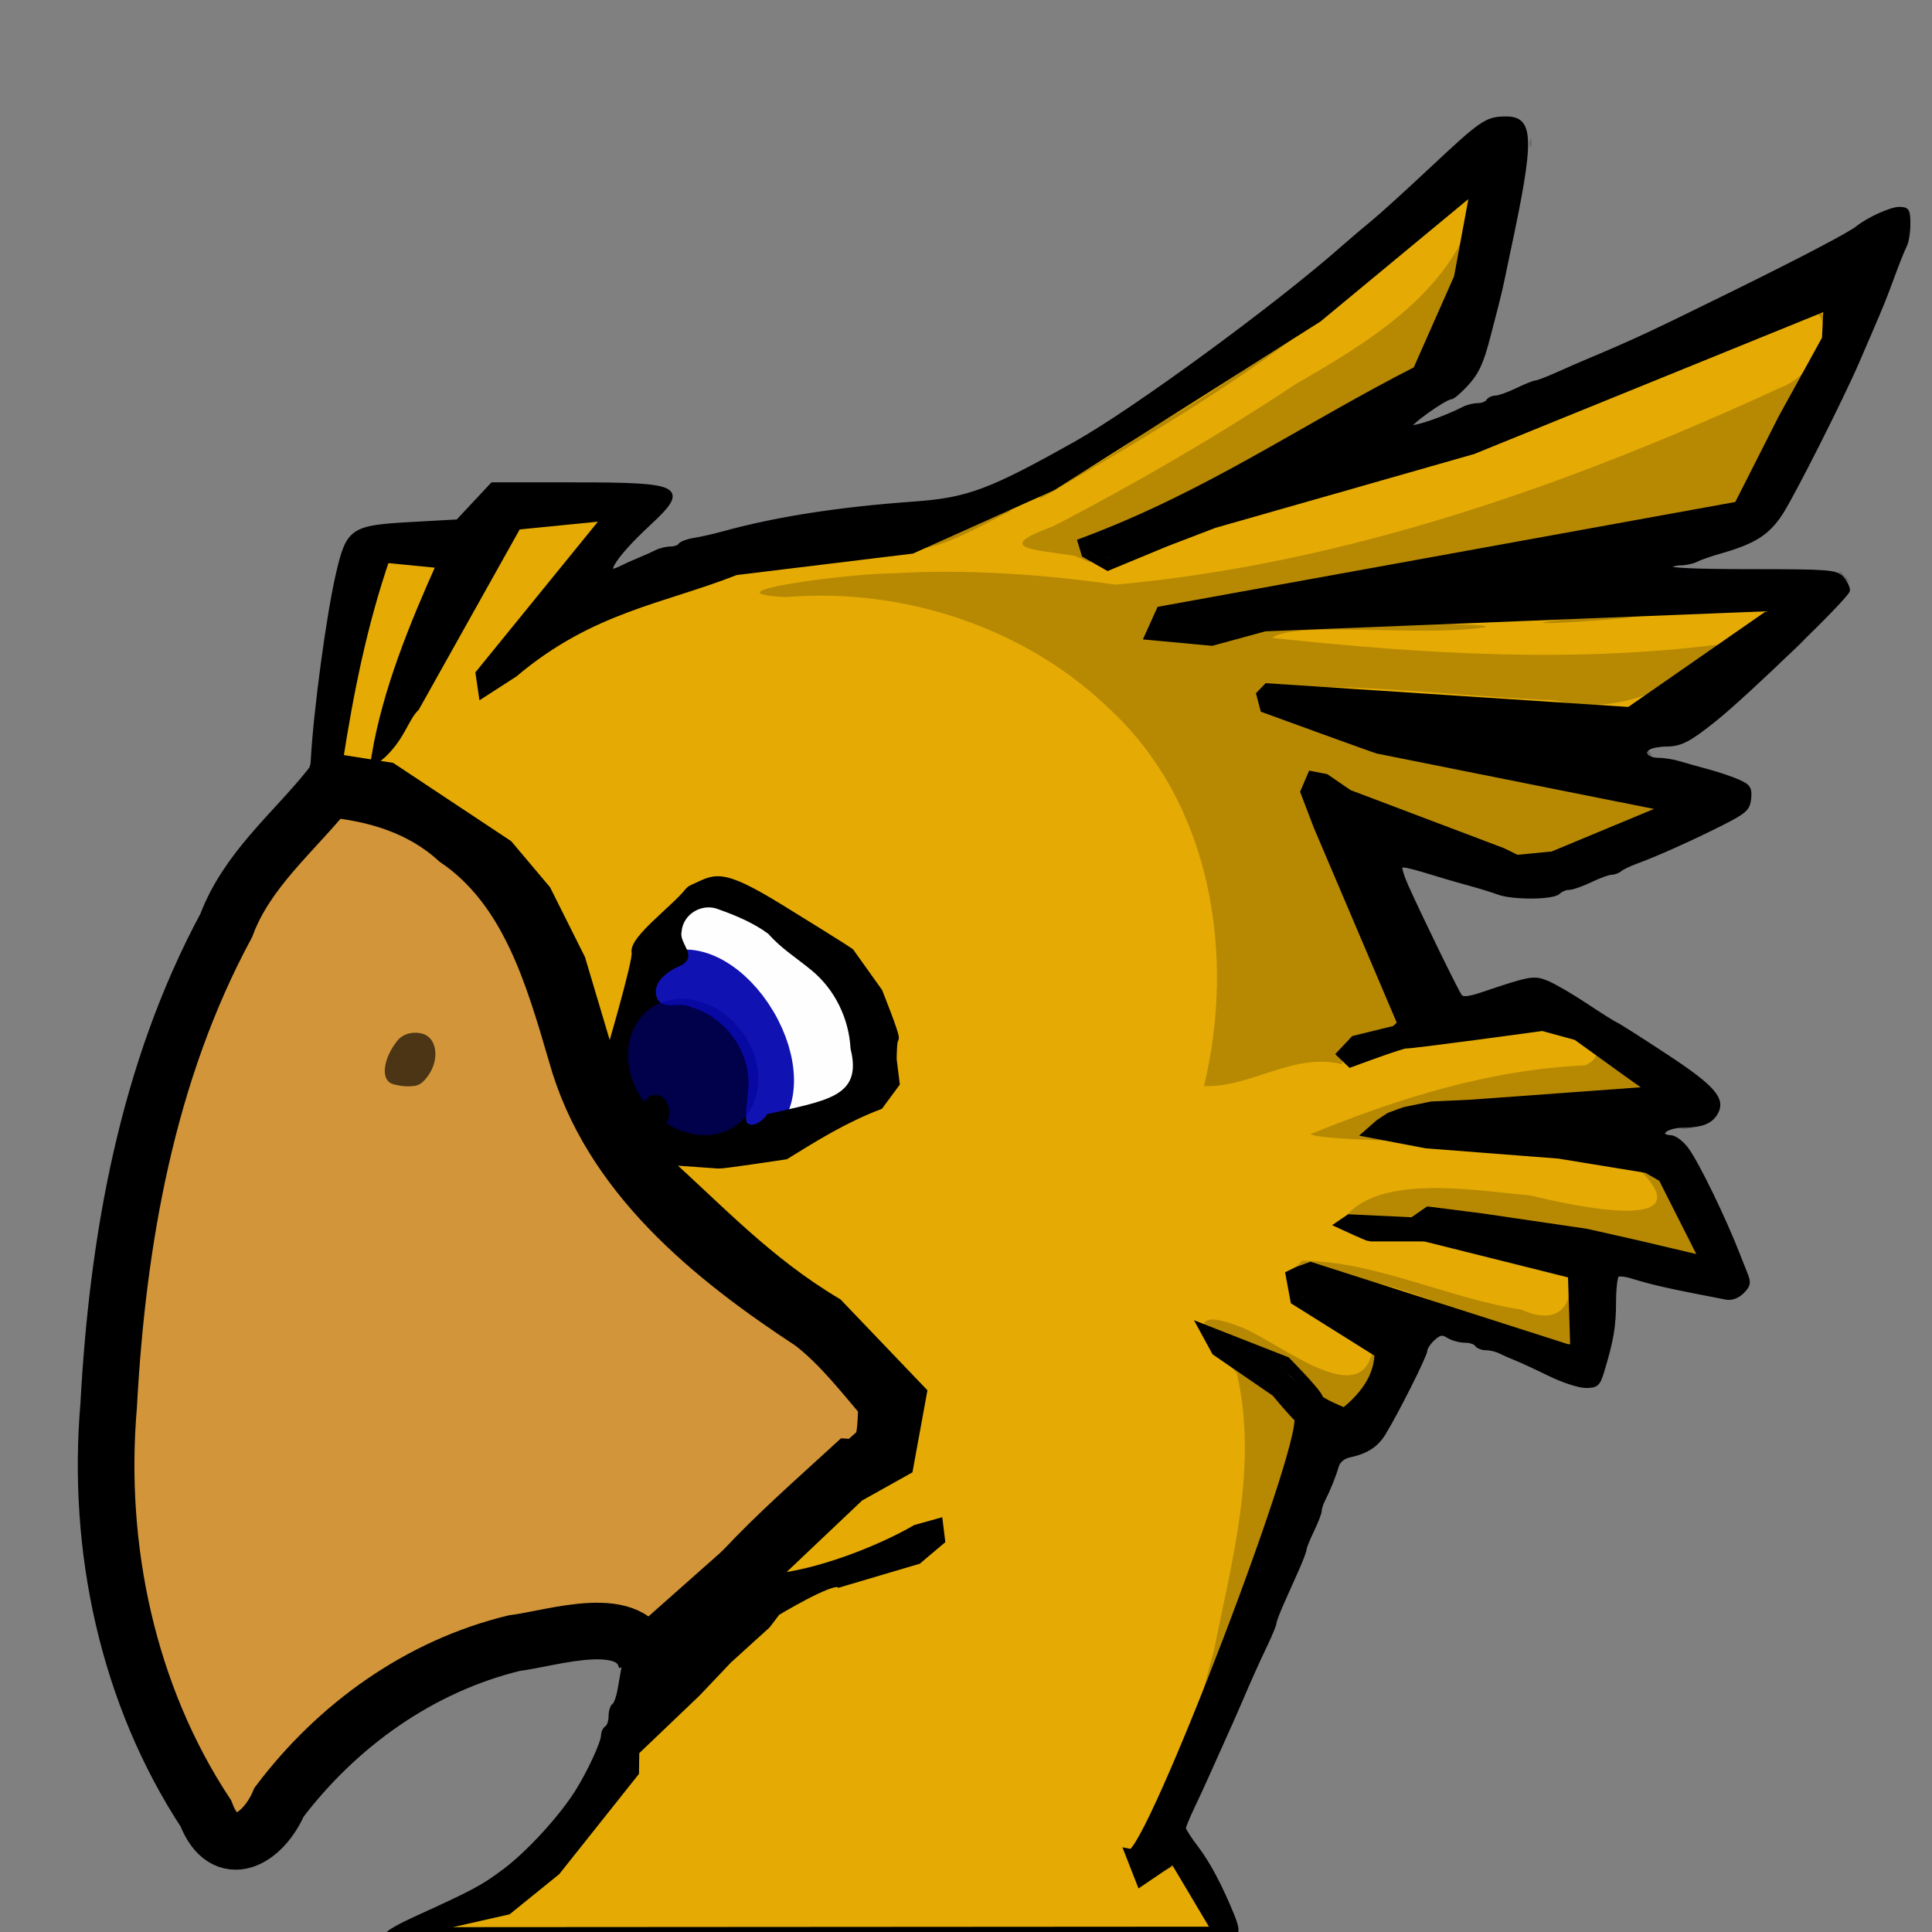 <?xml version="1.0" encoding="UTF-8"?>
<svg width="163.84" height="163.84" version="1.1" viewBox="0 0 163.84 163.84" xmlns="http://www.w3.org/2000/svg">
 <rect x="0" y="0" width="163.84" height="163.84" fill="#808080" stroke="none"/>
 <defs>
  <linearGradient id="linearGradient2993" x1="-14.558" x2="-13.729" y1="217.07" y2="216.4" gradientUnits="userSpaceOnUse">
   <stop stop-color="#f0bc31" offset="0"/>
   <stop stop-color="#e5ab04" offset="1"/>
  </linearGradient>
 </defs>
 <g transform="translate(1.89 9.345)">
  <ellipse transform="matrix(.704 -.71 .691 .722 0 0)" cx="-8.014" cy="98.206" rx="7.76" ry="10.426" fill="#fff" fill-opacity=".988"/>
  <ellipse transform="rotate(-30.701)" cx="9.538" cy="98.211" rx="3.812" ry="6.598" fill="#c29fa0" fill-opacity=".997" stroke="#1112b2" stroke-linecap="square" stroke-linejoin="round" stroke-width="4.8"/>
  <path d="m53.428 88.52c-1.351-0.106-3.153-0.592-3.196-2.248-0.336-2.063-0.401-4.178-0.246-6.26 0.402-2.93 1.289-5.793 2.491-8.492 0.991-2.111 2.402-4.117 4.419-5.354 1.427-0.427 2.961-0.284 4.417-0.118 1.91 0.449 3.615 1.508 5.227 2.588 2.38 1.833 4.435 4.133 5.916 6.75 0.85 1.662 1.274 3.57 1.071 5.431 0.37 0.99 1.224 2.406-0.367 2.772-1.25 0.922-2.824 1.1-4.134 1.877-2.236 1.31-4.384 3.13-7.096 3.242-2.828 0.274-5.684 0.126-8.502-0.189zm9.812-3.331c4.896-1.161 8.111-1.401 7.06-5.6-0.136-2.583-1.343-5.076-3.353-6.716-1.225-1.009-2.588-1.861-3.637-3.069-1.26-0.929-2.736-1.556-4.205-2.076-1.438-0.617-3.149 0.382-3.256 1.953-0.205 1.044 1.371 2.001 0.023 2.773-1.189 0.5-2.769 1.573-2.005 3.064 0.675 0.864 1.942 0.114 2.85 0.607 2.953 0.858 5.163 3.954 4.763 7.048-0.017 0.891-0.293 1.821-0.112 2.688 0.547 0.649 1.535-0.183 1.873-0.672z" stroke="#000" stroke-width=".12"/>
  <ellipse transform="matrix(.843 -.538 .562 .827 0 0)" cx="1.447" cy="99.06" rx="5.116" ry="6.142" fill="#000096" fill-opacity=".72" opacity=".7"/>
  <ellipse cx="53.694" cy="84.994" rx="1.179" ry="1.486" fill-opacity=".988"/>
 </g>
 <path d="m54.83 140.89c-1.039-4.342-7.849-1.967-11.216-1.548-8.019 1.946-15.005 6.944-19.95 13.492-1.335 3.137-4.616 5.123-6.207 0.95-6.65-10.101-9.268-22.58-8.244-34.564 0.754-14.02 3.246-28.268 9.976-40.745 1.739-4.662 5.643-7.821 8.678-11.568 3.965 0.354 7.847 1.517 10.881 4.265 6.088 4.164 8.159 11.512 10.122 18.2 2.832 10.222 11.485 17.22 19.992 22.796 2.449 1.889 4.331 4.37 6.338 6.697-0.129 2.199 0.131 5.785-3.017 5.573-3.091 2.832-6.283 5.64-9.144 8.691-1.916 3.064-5.099 5.296-7.866 7.619l-0.344 0.142z" fill="#d2953a" stroke="#000" stroke-width="4.801"/>
 <path d="m33.077 91.825c-0.407-0.268-0.485-0.805-0.435-1.255 0.105-0.887 0.554-1.699 1.111-2.382 0.519-0.574 1.393-0.742 2.116-0.512 0.456 0.134 0.797 0.521 0.937 0.967 0.278 0.859 0.034 1.82-0.475 2.544-0.275 0.378-0.6 0.792-1.087 0.885-0.576 0.102-1.173 0.05-1.74-0.083-0.147-0.04-0.297-0.082-0.427-0.163z" opacity=".642"/>
 <path d="m25.516 66.457c0.647-0.881 0.96-1.266 0.99-1.841 0.215-4.206 1.339-12.55 2.159-16.031 0.861-3.659 1.187-3.879 6.143-4.154l4-0.222 2.94-3.144h6.951c9.146 0 9.654 0.277 6.261 3.419-2.821 2.611-4.067 4.57-2.343 3.681 0.325-0.168 1.023-0.482 1.551-0.7s1.21-0.522 1.516-0.677c0.306-0.155 0.837-0.283 1.181-0.283s0.705-0.128 0.801-0.285c0.097-0.157 0.645-0.359 1.219-0.45 0.574-0.091 1.619-0.325 2.323-0.52 4.57-1.266 9.849-2.093 16.32-2.559 4.568-0.329 6.431-1.025 13.76-5.143 4.907-2.757 16.961-11.583 22.532-16.499 0.807-0.712 1.972-1.702 2.588-2.199s2.831-2.506 4.921-4.465c4.361-4.085 4.726-4.335 6.365-4.35 2.254-0.021 2.288 1.722 0.222 11.349-0.151 0.704-0.361 1.712-0.467 2.24-0.106 0.528-0.341 1.536-0.524 2.24s-0.48 1.856-0.662 2.56c-0.615 2.38-0.994 3.197-1.97 4.24-0.535 0.572-1.09 1.04-1.234 1.04-0.526 0-3.831 2.381-3.471 2.501 0.409 0.136 2.879-0.716 4.574-1.578 0.306-0.155 0.837-0.283 1.181-0.283s0.714-0.144 0.823-0.32 0.412-0.32 0.674-0.32c0.262 0 1.073-0.288 1.801-0.64 0.729-0.352 1.443-0.64 1.588-0.64s0.946-0.305 1.78-0.677c0.834-0.372 1.948-0.859 2.477-1.082 4.232-1.785 5.307-2.285 12.32-5.737 5.986-2.946 10.04-5.071 10.72-5.618 0.906-0.729 2.833-1.606 3.53-1.606 0.709 0 0.79 0.132 0.79 1.284 0 0.706-0.132 1.534-0.294 1.84-0.162 0.306-0.61 1.42-0.996 2.476-0.686 1.876-0.974 2.59-2.031 5.04-0.285 0.66-0.751 1.74-1.036 2.4-1.321 3.062-5.478 11.29-6.456 12.78-1.132 1.724-2.279 2.448-5.186 3.274-0.792 0.225-1.69 0.539-1.996 0.698-0.306 0.159-0.909 0.289-1.341 0.289s-0.874 0.144-0.983 0.32c-0.13 0.21 2.273 0.32 6.971 0.32 6.539 0 7.216 0.051 7.699 0.585 0.291 0.322 0.53 0.794 0.53 1.05 0 0.482-8.552 8.77-11.36 11.009-2.162 1.724-2.849 2.075-4.076 2.081-0.574 3e-3 -1.243 0.131-1.485 0.284-0.637 0.404-0.141 0.991 0.837 0.991 0.461 0 1.281 0.134 1.821 0.298s1.631 0.471 2.423 0.681 1.916 0.591 2.498 0.845c0.915 0.4 1.045 0.597 0.96 1.461-0.087 0.884-0.357 1.129-2.35 2.136-2.499 1.263-5.48 2.602-7.189 3.229-0.616 0.226-1.257 0.532-1.424 0.68s-0.498 0.269-0.735 0.269-1.028 0.288-1.756 0.64c-0.729 0.352-1.557 0.64-1.841 0.64-0.284 0-0.684 0.168-0.889 0.373-0.465 0.465-3.848 0.49-5.08 0.037-0.503-0.185-1.563-0.514-2.355-0.73-0.792-0.217-1.8-0.505-2.24-0.64-2.892-0.888-3.543-1.044-3.704-0.883-0.099 0.099 0.134 0.879 0.518 1.732 1.226 2.723 4.241 8.898 4.529 9.277 0.205 0.269 0.718 0.217 1.948-0.198 4.01-1.354 4.293-1.404 5.413-0.953 0.581 0.234 2.065 1.096 3.297 1.916 1.232 0.82 2.39 1.549 2.574 1.62s2.067 1.269 4.185 2.662c4.122 2.711 4.993 3.728 4.234 4.944-0.431 0.69-1.206 0.992-2.567 0.999-1.056 5e-3 -1.866 0.3-1.866 0.679 0 0.157 0.281 0.286 0.624 0.286 0.343 0 0.967 0.468 1.386 1.04 0.905 1.234 3.173 5.913 4.383 9.04 0.136 0.352 0.407 1.038 0.603 1.525 0.301 0.749 0.257 0.983-0.285 1.525-0.388 0.388-0.922 0.586-1.355 0.503-4.781-0.915-6.287-1.253-8.042-1.802-0.51-0.16-1.05-0.214-1.2-0.121-0.15 0.093-0.274 1.132-0.275 2.31-2e-3 2.046-0.207 3.239-1.016 5.901-0.322 1.061-0.483 1.2-1.388 1.2-0.563 0-1.944-0.451-3.069-1.002-1.125-0.551-2.405-1.144-2.845-1.317-0.44-0.173-1.05-0.442-1.356-0.598-0.306-0.155-0.837-0.283-1.181-0.283s-0.714-0.144-0.823-0.32-0.551-0.32-0.983-0.32-1.063-0.174-1.403-0.386c-0.509-0.318-0.734-0.281-1.276 0.21-0.362 0.327-0.658 0.773-0.658 0.989 0 0.4-2.436 5.253-3.537 7.047-0.627 1.022-1.468 1.561-2.922 1.876-0.525 0.113-0.937 0.466-1.06 0.905-0.216 0.772-0.702 1.977-1.159 2.875-0.155 0.306-0.283 0.709-0.283 0.895s-0.288 0.936-0.64 1.664c-0.352 0.729-0.64 1.443-0.64 1.588s-0.288 0.91-0.64 1.7l-1.28 2.873c-0.352 0.79-0.64 1.555-0.64 1.7s-0.34 0.975-0.755 1.843c-0.74 1.549-1.29 2.778-2.32 5.18-0.283 0.66-0.842 1.92-1.242 2.8-0.4 0.88-0.981 2.176-1.291 2.88-0.31 0.704-0.903 1.991-1.318 2.86-0.415 0.869-0.755 1.696-0.755 1.837s0.49 0.899 1.088 1.683c0.982 1.287 2.017 3.24 3.027 5.715 0.566 1.388 0.459 1.825-0.451 1.825-0.645 0-0.917-0.252-1.295-1.2-0.787-1.972-1.721-3.74-2.477-4.688l-0.712-0.893-1.193 0.704c-2.513 1.483-2.782 0.075-0.737-3.854 2.724-5.232 4.754-9.447 5.466-11.349 0.395-1.056 1.23-3.288 1.855-4.96s1.523-3.904 1.995-4.96 1.284-3.504 1.805-5.44c2.066-7.68 1.968-7.175 1.5-7.739-0.663-0.8-4.478-3.783-5.553-4.342-1.245-0.647-2.52-2.022-2.263-2.438 0.3-0.486 2.256 0.299 4.555 1.829 1.084 0.721 2.02 1.438 2.08 1.593 0.222 0.571 3.781 3.242 4.59 3.445 0.623 0.156 1.034 0.022 1.621-0.529 0.73-0.686 2.379-3.824 2.379-4.527 0-0.466-1.249-1.448-3.024-2.378-3.041-1.593-4.976-3.153-4.976-4.01 0-0.5 0.274-0.584 1.909-0.584 1.05 0 2.382 0.197 2.96 0.438 2.069 0.863 3.322 1.248 5.371 1.651 1.983 0.39 4.535 1.189 7.68 2.406 0.792 0.306 2.088 0.803 2.88 1.104s1.69 0.676 1.996 0.834c1.389 0.718 1.524 0.46 1.524-2.891 0-3.105-0.02-3.192-0.88-3.791-1.679-1.169-12.132-3.397-15.6-3.325-1.572 0.032-3.04-0.272-3.04-0.63 0-0.217 0.651-0.268 1.84-0.146 2.863 0.294 3.626 0.247 4.421-0.274 0.596-0.39 1.169-0.429 2.976-0.202 1.231 0.155 2.412 0.389 2.625 0.52s1.715 0.261 3.338 0.287c2.18 0.036 3.17 0.191 3.785 0.594 0.458 0.3 1.335 0.546 1.948 0.546s1.951 0.232 2.971 0.515c1.021 0.284 2.571 0.716 3.445 0.96 2.443 0.683 2.843 0.616 2.579-0.435-0.121-0.484-0.857-2.011-1.635-3.394s-1.414-2.63-1.414-2.771c0-0.597-2.935-1.568-5.76-1.906-1.672-0.2-3.4-0.435-3.84-0.523-0.729-0.146-5.677-0.539-11.84-0.941-1.32-0.086-2.58-0.221-2.8-0.3-0.873-0.314-0.32-1.006 1.12-1.402 0.836-0.23 1.938-0.549 2.448-0.71 0.51-0.16 2.598-0.294 4.64-0.296 3.942-5e-3 14.209-0.78 14.75-1.115 0.599-0.37 0.327-0.72-1.518-1.952-1.012-0.676-1.984-1.388-2.16-1.583-0.634-0.702-3.407-2.146-4.661-2.427-1.372-0.308-6.53 0.307-9.99 1.191-1.018 0.26-1.966 0.402-2.107 0.315-0.14-0.087-1.107 0.193-2.148 0.621-2.113 0.869-3.729 1.044-3.473 0.377 0.297-0.773 1.987-1.503 3.479-1.503 1.924 0 2.09-0.475 0.979-2.805-2.456-5.152-3.022-6.463-3.515-8.146-0.295-1.007-0.787-2.159-1.093-2.56-0.306-0.401-0.8-1.524-1.099-2.495-0.299-0.971-0.829-2.235-1.177-2.808s-0.633-1.47-0.633-1.994c0-1.278 1.059-1.287 2.385-0.021 0.536 0.512 1.479 1.079 2.095 1.26 1.556 0.458 3.875 1.286 4.64 1.656 0.352 0.17 1.504 0.592 2.56 0.937 3.196 1.043 4.775 1.649 5.188 1.993 0.741 0.615 2.814 0.37 5.532-0.655 10.656-4.016 9.826-3.574 7.68-4.09-2.069-0.497-5.036-1.005-8.16-1.397-1.232-0.155-3.248-0.505-4.48-0.778-1.232-0.273-2.701-0.497-3.265-0.497-0.564 0-1.356-0.128-1.76-0.284-0.404-0.156-1.527-0.459-2.495-0.673-3.29-0.727-8.153-2.304-10.56-3.423-3.37-1.567-3.36-1.561-3.36-2.051 0-0.683 2.45-0.891 7.066-0.599 2.274 0.144 7.734 0.479 12.134 0.745 4.4 0.266 8.892 0.558 9.982 0.65 2.104 0.178 1.867 0.262 6.818-2.417 4.334-2.345 8.64-5.404 8.64-6.137 0-0.352-7.054-0.076-10.88 0.425-1.32 0.173-3.696 0.48-5.28 0.683-1.589 0.203-8.936 0.426-16.392 0.496-10.795 0.102-13.779 0.222-14.84 0.597-1.339 0.472-4.604 0.634-5.542 0.274-0.278-0.107-0.506-0.464-0.506-0.794 0-0.67 0.241-0.746 4-1.265 1.408-0.194 3.373-0.559 4.366-0.81 0.993-0.251 2.345-0.457 3.003-0.457 0.658 0 1.717-0.134 2.354-0.297 1.159-0.297 3.543-0.809 8.037-1.725 1.32-0.269 3.912-0.729 5.76-1.022 5.181-0.821 6.432-1.041 8.16-1.434 0.88-0.2 2.392-0.493 3.36-0.651s2.768-0.517 4-0.797 3.098-0.64 4.147-0.798c1.397-0.21 2.058-0.484 2.471-1.022 0.721-0.941 2.502-4.632 2.502-5.186 0-0.232 0.289-0.79 0.643-1.24 0.354-0.449 0.736-1.297 0.85-1.883s0.508-1.453 0.877-1.926c1.494-1.917 2.443-3.784 2.635-5.183 0.2-1.462 0.193-1.477-0.721-1.473-0.508 0.002-2.147 0.576-3.643 1.277s-2.905 1.275-3.131 1.277c-0.226 0.002-1.162 0.384-2.08 0.849-2.057 1.043-5.471 2.479-8.229 3.464-1.144 0.408-3.16 1.186-4.48 1.728-4.881 2.003-8.86 3.489-9.934 3.71-1.21 0.249-4.617 1.53-6.386 2.401-0.616 0.304-3.352 1.083-6.08 1.732-2.728 0.649-5.66 1.391-6.517 1.65-0.856 0.258-1.974 0.47-2.485 0.47-0.51 0-2.186 0.648-3.723 1.439-1.825 0.94-3.205 1.44-3.976 1.44-1.231 6.4e-4 -1.65-0.276-1.278-0.844 0.27-0.413 3.13-1.855 4.221-2.127 0.441-0.11 1.966-0.966 3.388-1.902 1.423-0.936 3.222-1.962 3.998-2.279 2.231-0.913 4.186-1.875 5.572-2.743 0.704-0.441 1.928-1.125 2.72-1.522s2.88-1.493 4.64-2.438c3.007-1.614 3.252-1.822 4.059-3.451 0.472-0.953 1.103-2.669 1.401-3.813s0.826-2.872 1.173-3.84c1.083-3.016 1.859-5.903 1.7-6.32-0.084-0.22-0.318-0.4-0.52-0.4-0.358 0-4.75 3.729-6.393 5.428-0.451 0.466-1.387 1.269-2.08 1.784-0.693 0.515-2.988 2.313-5.1 3.995-4.894 3.899-8.956 6.777-11.091 7.858-0.923 0.468-2.045 1.099-2.494 1.402-0.449 0.304-1.464 0.966-2.256 1.473-0.792 0.507-1.87 1.269-2.396 1.693-1.413 1.141-12.056 6.193-14.154 6.719-0.666 0.167-2.696 0.391-4.513 0.498-8.175 0.483-16.168 2.567-23.953 6.244-4.268 2.016-5.183 2.544-7.052 4.066-1.458 1.188-2.652 1.758-2.652 1.267 0-0.567 2.99-5.211 4.368-6.784 0.942-1.075 1.712-2.08 1.712-2.232 0-0.152 1.036-1.32 2.303-2.595 1.266-1.275 2.23-2.391 2.14-2.48-0.343-0.343-6.543-0.278-7.199 0.075-0.372 0.2-0.863 0.837-1.092 1.416-0.229 0.579-0.658 1.34-0.953 1.692-0.565 0.672-1.216 1.797-4.076 7.04-0.96 1.76-2.083 3.704-2.496 4.32s-1.131 2.153-1.597 3.416c-0.465 1.263-1.122 2.545-1.458 2.85-0.595 0.539-0.612 0.506-0.612-1.213 0-1.952 0.589-3.707 2.716-8.092 0.768-1.584 1.541-3.341 1.718-3.905 0.177-0.564 0.685-1.56 1.13-2.213 0.934-1.375 0.842-1.722-0.458-1.722-0.515 0-1.587-0.174-2.383-0.387-1.833-0.49-2.078-0.265-3.202 2.947-1.79 5.116-2.045 6.301-2.411 11.191-0.346 4.634-0.421 4.999-1.169 5.692m47.332 52.26-0.134 2.111c-0.153 2.398-0.859 3.306-2.573 3.306-0.773 0-1.483 0.507-3.586 2.56-1.442 1.408-2.717 2.56-2.832 2.56-0.492 0-4.341 3.335-4.17 3.612 0.467 0.756 4.174 1.747 7.287 0.147 1.78-0.915 10.096-4.197 10.096-3.299 0 0.72-4.865 3.763-6.988 4.37-1.226 0.351-2.58 1.03-3.415 1.715-1.44 1.18-2.716 1.488-2.716 0.654 0-0.605-0.762-0.624-1.254-0.031-0.286 0.345-0.277 0.489 0.041 0.621 0.471 0.197 0.45 0.215-2.307 1.899-1.333 0.815-1.76 1.258-1.76 1.831 0 0.574-0.421 1.009-1.749 1.809-0.962 0.579-1.854 1.335-1.982 1.681-0.128 0.346-0.527 0.786-0.886 0.978-0.712 0.381-3.018 3.676-3.283 4.691-0.423 1.617-2.933 5.03-5.699 7.752-3.222 3.169-4.395 3.938-7.11 4.665-0.929 0.249-2.32 0.68-3.09 0.958-1.475 0.533-4.2 0.691-4.2 0.243 0-0.145 1.044-0.737 2.32-1.317 4.939-2.243 5.738-2.671 7.589-4.063 2.007-1.508 4.761-4.512 6.122-6.677 1.038-1.65 2.208-4.182 2.208-4.778 0-0.256 0.144-0.554 0.32-0.662s0.32-0.541 0.32-0.96 0.128-0.841 0.285-0.938c0.157-0.097 0.377-0.717 0.489-1.379 0.113-0.662 0.287-1.657 0.387-2.212 0.137-0.761 0.017-1.174-0.489-1.68" stroke="#000002" stroke-width=".32"/>
 <g stroke="#000">
  <path d="m28.59 64.449c0.901-5.79 2.048-11.553 4.004-17.233l5.012 0.495c-2.451 5.454-4.663 10.914-5.598 16.408 1.871-1.578 2.114-3.261 3.101-4.233l8.654-15.459 8.087-0.804-11.011 13.542 0.203 1.382 2.455-1.586c6.559-5.532 12.613-6.219 18.853-8.684l14.935-1.818 11.885-5.336 22.525-14.27 13.571-11.237-1.474 7.957-3.516 7.947c-9.516 4.838-17.653 10.574-28.332 14.559l0.235 0.779 1.78 1.014 4.886-2.024 4.061-1.556 21.956-6.266 29.307-11.912 0.984-0.397-0.147 3.061-3.722 6.756-3.793 7.484-48.978 8.89-0.85 1.883 5.094 0.472 4.477-1.221 44.214-1.769-13.22 9.188-30.697-2.013-0.47 0.486 0.276 1.04s9.278 3.384 9.535 3.443c0.257 0.059 25.097 5.015 25.097 5.015l-10.264 4.269-3.109 0.299-1.231-0.605-13.062-4.943-1.942-1.331-1.042-0.202-0.529 1.238 1.083 2.837 7.168 16.844-0.642 0.625-3.464 0.849-1.002 1.064 0.635 0.608s4.483-1.658 4.63-1.571c0.146 0.088 11.628-1.489 11.628-1.489l2.942 0.806 4.357 3.146 1.881 1.332 0.03 0.433-15.343 1.12-3.284 0.149-2.273 0.468-1.241 0.456-0.854 0.572-0.686 0.601 4.61 0.878 11.246 0.872 7.485 1.222 1.39 0.793 3.492 6.91-0.555 0.22-5.276-1.244-4.264-0.962-8.834-1.297-4.494-0.571-1.312 0.908-5.374-0.254-0.491 0.334s2.065 0.963 2.24 0.963 4.621-4e-3 4.621-4e-3l12.62 3.159 0.212 6.615-0.823-0.071-21.706-6.952-1.091 0.4-0.511 0.25 0.379 2.037 7.149 4.481c-0.02 1.742-0.853 3.479-3.031 5.208 0 0-2.335-0.92-2.335-1.271 0-0.352-2.697-3.095-2.697-3.095l-6.656-2.61 0.862 1.581 5.054 3.472s1.705 2.049 1.887 2.102c1.577 0.456-12.534 37.459-14.185 37.204l0.82 2.096 2.802-1.899 3.81 6.406-69.484 0.044 9.078-2.054 4.069-3.292 6.627-8.332 0.027-1.798 5.256-5.022 2.671-2.813 3.251-2.95 0.841-1.108s4.627-2.799 5.407-2.446l6.616-1.959 1.88-1.586-0.156-1.27-1.756 0.49c-3.135 1.817-8.499 3.908-12.468 4.207l7.558-7.162 4.113-2.299 1.183-6.477-7.15-7.474c-5.974-3.542-10.131-8.104-14.879-12.335 0 0 4.55 0.323 4.883 0.347 0.334 0.024 5.588-0.77 5.588-0.77 2.478-1.53 4.94-3.072 7.923-4.216l1.311-1.774-0.247-1.997s0.005-1.7 0.172-1.784c0.167-0.084-1.357-3.872-1.357-3.872l-2.362-3.307s0.41 0.184-5.925-3.72c-5.223-3.219-5.392-2.451-7.279-1.649 0 0-0.145 0.046-0.3 0.243-1.089 1.387-4.668 4.026-4.428 5.029 0.164 0.688-2.35 9.185-2.35 9.185l-2.571-8.623-2.913-5.822-3.211-3.81-9.858-6.54-2.117-0.335z" fill="url(#linearGradient2993)" stroke-width="1px"/>
 </g>
 <path d="m102.95 163.93c-0.391-1.605 1.042 1.219 0 0zm-6.676-4.845c3.757-5.532 4.793-12.59 6.638-18.967 1.548-7.733 3.812-15.84 1.96-23.699-2.254-2.307-5.176-6.121 0.559-3.802 3.518 1.534 10.264 7.193 11.011 1.592-1.923-2.423-10.111-3.617-6.011-7.298 6.187 0.038 12.325 3.173 18.579 4.145 5.36 2.425 4.79-4.71 2.113-4.207 5.37 0.723 3.554 11.578-2.032 5.995-6.106-1.417-13.991-6.241-19.443-3.963 1.955 3.221 10.999 4.137 6.939 8.931-4.196 6.097-8.996-6.241-13.971-4.49 4.14 3.935 10.764 7.141 6.372 13.83-3.192 10.004-7.158 19.766-12.105 29.036-2.084 4.902 6.975 0.043 0.691 3.014l-0.694 0.058-0.608-0.174zm46.049-52.432c-6.461-2.164-13.144-3.001-19.872-3.683-2.502 0.785-12.657 0.527-4.661 1.529 3.845 0.511 8.752 0.635 11.834 2.151-5.107-1.479-11.647-0.996-16.024-2.743 2.509-4.54 11.116-2.984 16.186-2.53 3.388 0.837 15.135 3.423 8.995-2.434-8.178-1.728 4.806-0.776 4.241 4.114 0.686 1.693 3.365 5.044-0.698 3.597zm-9.996-8.851c3.424-0.137 0.932 0.319 0 0zm-8.724-0.583c-3.41-0.572-11.336-0.491-12.485-1.032 7.417-3.043 15.24-5.491 23.296-5.841 2.552-1.107-1.084-3.429 2.92-0.514 8.088 4.535-6.135 3.349-9.445 3.918-2.914 0.391-11.047-0.394-10.64 2.544 3.446 0.595 13.123 0.539 12.968 1.319-2.204-0.139-4.41-0.267-6.614-0.394zm18.966-1.65c2.733-0.276-0.455 0.524 0 0zm-40.466-3.465c2.658-11.021 0.674-23.837-7.889-31.864-7.193-7.021-17.587-10.434-27.551-9.604-7.46-0.378 5.925-2.065 8.947-2.007 6.356-0.393 12.741 0.071 19.004 0.95 19.701-1.796 38.57-8.51 56.426-16.729 4.51-1.713 5.25-9.805-0.737-5.054-8.814 3.519-17.511 7.48-26.566 10.315 9.812-3.77 19.543-7.774 29.228-11.822 6.329-0.02-3.385 8.983-3.173 12.84-2.71 7.091-12.115 4.791-18.04 7.149-10.829 1.818-21.584 3.975-32.406 5.816-2.166 3.936 9.172-0.153 12.204 0.821 3.805 0.116 14.606-0.178 14.477 0.26-5.152 0.888-16.229-0.56-18.13 0.92 12.85 1.378 25.995 2.189 38.87 0.428 2.683-1.78 6.885-5.619 2.759-1.238-5.418 3.538-10.976 7.833-17.758 6.093-8.161-0.299-16.33-1.479-24.492-1.042 2.697 4.747 13.633 5.849 19.85 7.383 3.4 1.531 14.705 0.906 13.868 3.509-5.714 2.466-12.114 5.554-17.932 1.536-4.183-0.2-9.315-5.472-12.193-3.993 2.353 5.899 4.815 11.979 7.434 17.853 3.365 4.024-4.806 2.961-4.465 5.634-4.139-1.049-7.764 2.001-11.732 1.841zm14.78-2.885c3.848-1.047 4.915-0.882 0.583 0.173-1.344 0.591-3.741 0.858-0.583-0.173zm4.8-1.109c4.795-0.919-2.439 0.979 0 0zm2.16-0.532c1.991-0.317 0.025 0.554 0 0zm2.086-0.33c2.733-0.276-0.455 0.524 0 0zm6.154-0.098c-2.494-0.98 4.278 0.897 0 0zm-4.076-0.226c3.663-0.121-0.344 0.402 0 0zm-97.041-17.69c0.172-0.801 1.396 1.216 0 0zm43.678-22.891c3.371 0.993 11.696-3.824 11.013-2.977-3.265 1.581-6.421 3.726-10.213 3.286-3.504 0.277-6.609-0.034-0.8-0.309zm65.107 17.746c-0.391-1.605 1.042 1.219 0 0zm11.373-8.079c2.514-2.674 2.575-2.075 0 0zm-18.88-3.445c2.649-0.312 14.568-1.322 6.085-0.22-0.893 0.193-11.135 0.883-6.085 0.22zm11.12-1.167c4.525-0.144 0.995 0.359 0 0zm4.004-0.318c3.424-0.137 0.932 0.319 0 0zm8.835-2.25c-1.105-1.572 1.965 1.911 0 0zm-65.079-1.701c-3.658-0.553-6.912-0.641-1.76-2.523 7.028-3.659 13.897-7.64 20.48-12.016 6.085-3.501 13.207-7.743 15.207-14.965-1.29-3.146-6.901 5.649-10.072 6.8-8.048 7.014-17.366 12.373-26.541 17.743-2.003 0.619 6.298-3.417 7.984-5.186 10.584-5.733 19.667-13.744 28.752-21.511-0.735 5.315-1.73 14.766-7.724 17.667-6.732 3.801-13.797 6.97-20.411 10.96-3.639 0.028-6.159 4.809-1.211 2.678 8.025-3.93 17.316-4.142 25.369-8.108 3.831-0.994-5.621 2.637-7.571 3.094-7.24 1.464-14.213 4.448-21.259 5.908l-1.245-0.54zm31.36-33.899c4.508-4.164-3.664 4.038 0 0zm7.225-1.147c0.296-1.198 0.137 1.391 0 0z" opacity=".203" stroke-width=".32"/>
</svg>
